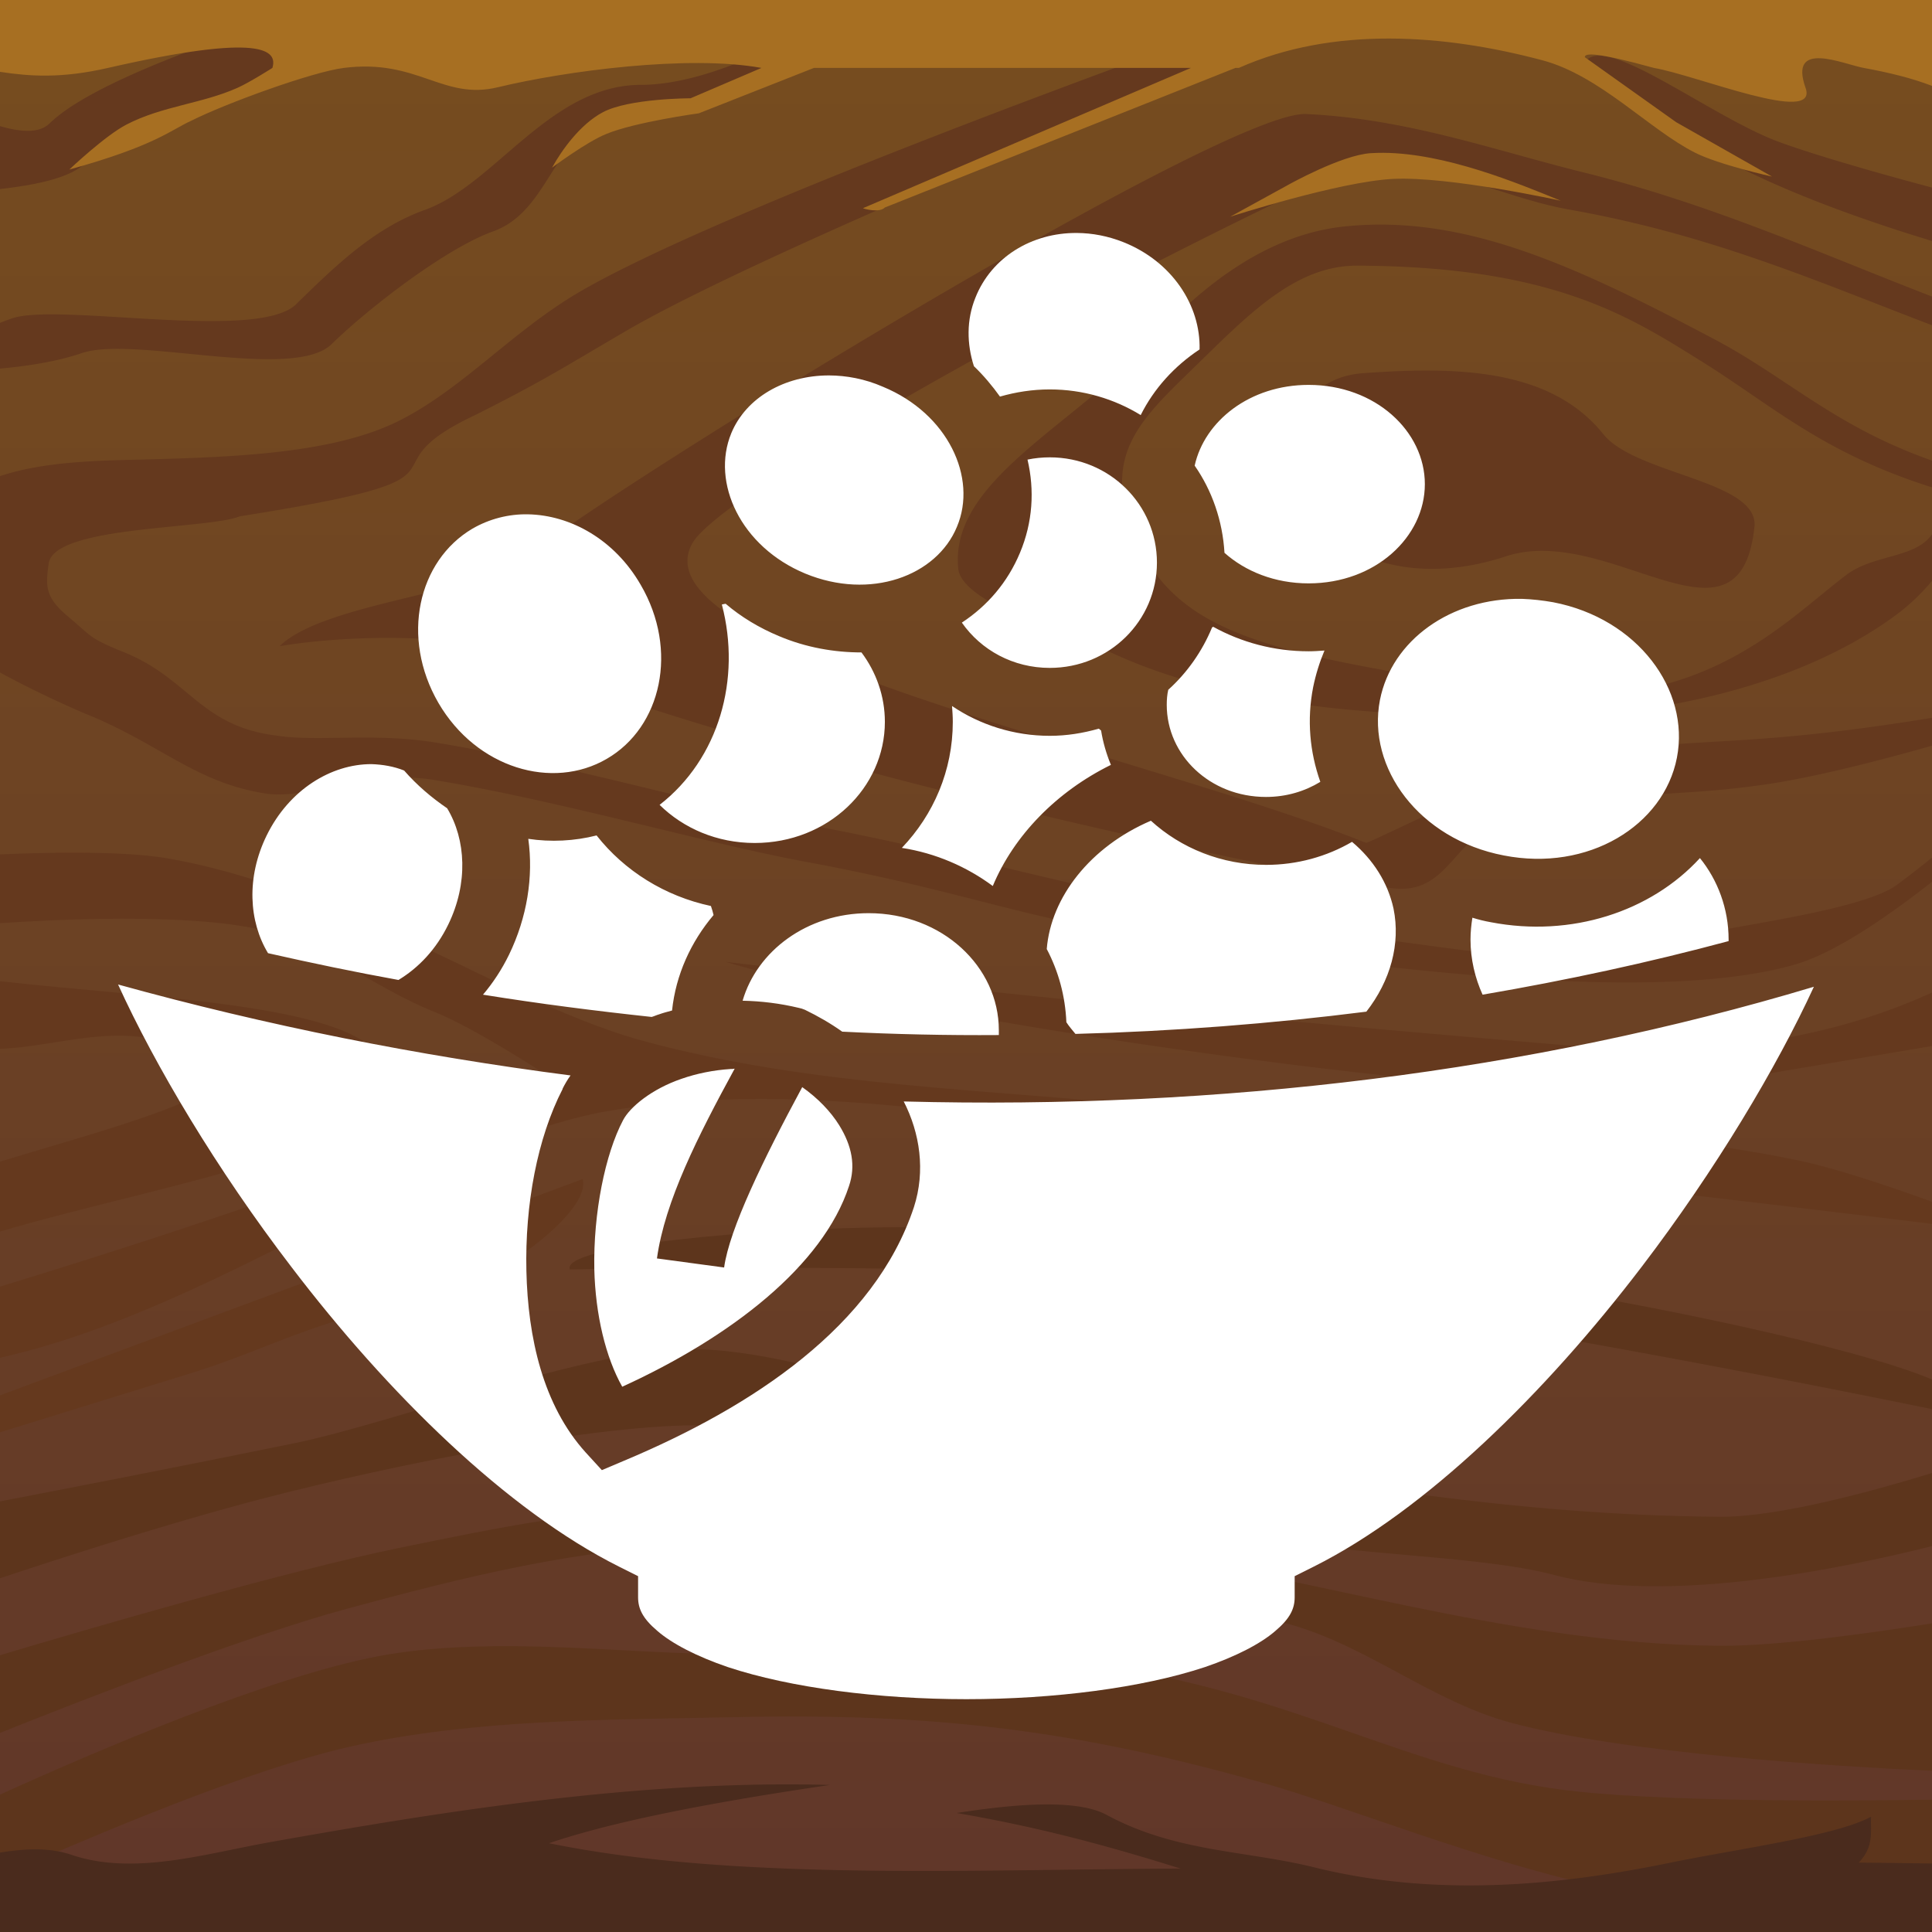<svg xmlns="http://www.w3.org/2000/svg" viewBox="0 0 512 512" style="height: 512px; width: 512px;"><path d="M0 0h512v512H0z" fill="#000" fill-opacity="1"></path><svg><defs><linearGradient id="a" x1="240" y1="16" x2="240" y2="496" gradientUnits="userSpaceOnUse"><stop offset="0" stop-color="#764c1f"></stop><stop offset="1" stop-color="#613729"></stop></linearGradient><filter id="c" color-interpolation-filters="sRGB"><feFlood flood-opacity="1" flood-color="#7F5B2C" result="flood"></feFlood><feComposite in="flood" in2="SourceGraphic" operator="in" result="composite1"></feComposite><feGaussianBlur in="composite1" stdDeviation="2" result="blur"></feGaussianBlur><feOffset dy="2" result="offset"></feOffset><feComposite in="SourceGraphic" in2="offset" result="composite2"></feComposite></filter><filter id="d" color-interpolation-filters="sRGB"><feFlood flood-opacity=".408" flood-color="#805318" result="flood"></feFlood><feComposite in="flood" in2="SourceGraphic" operator="in" result="composite1"></feComposite><feGaussianBlur in="composite1" stdDeviation="2" result="blur"></feGaussianBlur><feOffset dy="2" result="offset"></feOffset><feComposite in="SourceGraphic" in2="offset" result="composite2"></feComposite></filter></defs><path color="#000" fill="url(#a)" d="M0 0h512v512H0z"></path><path d="M76.818 0c-3.43 2.298-7.162 4.426-11.644 6.031C51.56 10.908 23.283 20.82 13.133 30.71c-2.68 2.61-7.41 2.375-13.133.71v16.683c9.949-1.144 18.644-3.02 22.584-6.86 10.157-9.897 24.527-11.423 36.785-15.814C70.46 21.456 81.875 8.665 94.96 0h-18.14zm147.014 0c-8.668 5.488-34.103 20.479-53.904 20.484-24.18.007-38.751 26.486-57.37 33.155-13.613 4.876-23.98 15.137-34.13 25.027-10.15 9.89-62.951-.515-75.258 3.709A72.35 72.35 0 0 0 0 83.555v12.123c8.015-.723 15.542-1.995 21.68-4.102 13.687-4.697 56.04 7.522 66.197-2.375 10.157-9.897 30.498-25.472 42.756-29.863 17.283-6.191 15.34-31.363 39.297-31.37 23.957-.006 56.789-25.103 56.789-25.103 1.918.157 2.855-1.437 2.674-2.865h-5.561zm115.824 0C295.4 15.695 189.218 54.588 153.687 75.295c-17.8 10.374-31.05 25.737-47.949 34.217-18.553 9.31-47.219 9.73-73.535 10.408-11.882.306-23.017 1.19-32.203 4.256v52.033c8.406 4.62 18.763 9.39 24.896 11.863C43.5 196.091 52.43 205.511 70.5 208.31c10.86 1.702 27.696-6.355 44.133-3.676 32.873 5.357 72.455 16.853 98.812 21.734 47.646 8.823 61.514 17.1 110.19 22.654 38.966 4.448 113.085 15.642 151.82 4.657 9.46-2.683 20.878-10.256 30.207-17.155 2.27-1.678 4.4-3.315 6.338-4.837v-6.415a264.119 264.119 0 0 1-9.31 7.233c-9.143 6.76-44.096 10.925-52.127 13.203-37.097 10.52-54.356 4.592-93.704.102-48.028-5.482-94.796-20.376-142.855-29.276-26.44-4.896-65.677-16.392-98.568-21.752-16.446-2.68-31.303-.137-42.176-1.842-20.27-2.51-23.108-15.187-40.59-22.171-9.174-3.7-8.375-4.152-14.582-9.336-6.207-5.185-6.019-8.136-5.184-14.104 1.41-10.067 42.053-9.01 50.64-12.498 68.723-10.867 30.138-11.62 62.345-26.818 18.503-9.285 23.827-12.87 40.248-22.44C204.02 63.494 328.07 13.101 361.756 0h-22.1zm83.987 12.76c-.986.012-1.829.211-2.506.63-5.49 3.398 13.959 11.659 20.638 17.08 17.46 14.173 51.586 25.77 70.225 31.39V47.712c-12.713-3.405-29.604-8.135-40.207-11.975-15.726-5.695-38.619-23.094-48.15-22.978zm-77.547 15.459c-21.748-.988-185.131 99.599-206.442 117.302-11.477 9.535-53.943 12.16-65.558 23.74 16.008-2.816 47.006-3.749 59.636 2.135C174.906 190.58 295.25 220.71 368 233.242c14.999 2.584 16.918-12.063 27.045-15.37 29.293-11.826 43.591-7.637 73.266-12.05 13.372-1.988 30.699-6.518 43.689-10.207v-7.388c-8.257 1.354-19.053 2.966-30.52 4.207-34.681 3.751-45.885.702-76.376 10.492-16.652 5.346-42.436 18.694-43.118 18.422-60.148-24.075-194.835-51.195-178.425-79.496 7.408-12.778 93.857-61.286 163.748-94.522 7.306-3.474 14.092-4.828 20.59-4.887 16.604-.15 31.334 8.152 48.101 11.12 37.528 6.641 65.731 19.1 96 30.626v-7.603c-30.02-11.582-58.327-24.48-92.357-32.898-23.488-5.811-46.723-14.252-73.547-15.47zm18.974 29.308a92.299 92.299 0 0 0-8.795.493c-21.634 2.25-39.047 17.15-51.49 30.71-20.425 22.26-53.243 36.834-50.828 60.016 1.009 9.684 32.91 18.74 41.352 22.574 32.086 14.575 70.652 15.99 102.61 16.791 37.453.94 76.977-7.323 103.606-26.445 4.283-3.075 7.72-6.396 10.475-9.742v-12.34c-4.415 6.423-15.358 5.254-22.654 10.744-17.243 12.973-39.93 39.074-92.307 30.408-58.958-9.754-85.469-13.575-96.644-41.375-8.444-21.003 2.02-30.33 16.306-44.24 14.185-13.811 26.584-26.788 43.01-26.719 51.731.218 71.905 13.323 91.236 25.373 18.797 11.718 31.874 24.142 61.053 33.385v-7.101c-25.722-9.047-38.346-21.902-57.414-32.016-34.224-18.152-61.32-30.749-89.516-30.516zm14.686 38.682c-6.098-.071-12.402.239-18.758.713-14.42 1.076-22.12 14.462-18.963 26.69 4.944 19.14 28.07 31.36 56.975 21.841 27.54-9.07 62.041 28.435 65.933-7.797 1.322-12.307-31.43-13.853-40.033-24.58-10.425-13-26.862-16.653-45.154-16.867z" color="#000" overflow="visible" fill="#65391e" fill-rule="evenodd" enable-background="accumulate" filter="url(#c)"></path><path d="M20.945 223.97c-8.186-.038-15.767.227-20.945.46v18.224c12.826-.879 49.499-2.86 69.18 1.758 16.516 3.876 30.238 15.5 46.002 21.772 10.525 4.187 29.328 16.494 29.328 16.494s-28.898 15.816-44.076 22.135C73.072 316.202 24.314 331.529 0 338.972v18.843c56.485-12.61 110.677-55.15 158.727-64.943 57.647-10.63 117.17 4.927 175.584 9.832C384.254 306.9 470.978 317.308 512 322.348v-5.87c-11.825-4.283-25.751-8.95-35.469-10.964-54.979-11.399-112.017-8.162-167.855-14.047-46.118-4.861-93.26-5.394-138.01-17.557-22.115-6.01-45.881-19.472-63.209-27.04-20.387-8.906-41.286-17.65-63.21-21.42-6.231-1.072-14.9-1.44-23.302-1.48zm171.282 28.925c65.178 19.342 224.672 38.304 248.134 34.359L512 275.209v-14.164c-18.731 8.524-49.354 17.972-93.41 14.27-70.917-5.96-143.663-12.532-226.363-22.42zM0 258.02v17.926c18.076-.634 36.17-9.701 56.889 4.283C67.283 287.246 26.112 297.857 0 305.842v18.54c45.394-13.448 113.492-23.2 100.434-46.259C92.422 263.976 37.602 262.361 0 258.021zm154.406 52.446L0 367.783v9.787c8.073-2.5 34.178-10.586 51.27-15.869 18.96-5.86 37.109-15.94 56.888-17.558 15.387-1.259 48.975-23.573 46.248-33.676z" color="#000" overflow="visible" fill="#65391e" fill-rule="evenodd" enable-background="accumulate" filter="url(#d)"></path><path d="M238.45 325.217c-39.572.182-89.753 5.054-87.448 11.201 0 0 105.566-2.068 158.023 2.809 63.985 5.948 183.717 30.25 202.975 34.205v-7.854c-20.88-8.833-77.759-20.35-108.158-24.947-46.55-7.04-93.5-11.505-140.467-14.748-7.226-.5-15.794-.708-24.926-.666zm-56.546 32.27c-25.526.08-78.656 19.818-103.664 24.937-31.812 6.51-63.627 12.653-78.24 15.463v20.369c16.326-5.433 41.426-13.513 64.195-19.678 30.54-8.269 86.113-20.121 117.744-20.83 52.664-1.18 97.503 14.138 148.178 28.52 20.466 5.808 61.088 5.572 81.635 11.087 29.817 8.004 76.85-1.733 100.248-7.619v-19.373c-15.851 4.876-40.805 11.706-56.188 11.592-56.45-.419-100.561-9.306-156.519-16.758-35.347-4.707-81.73-27.823-117.389-27.71zm0 42.14c-25.526.08-50.843 5.417-75.851 10.535C75.727 416.37 23.757 431.552 0 438.652v20.588c23.656-9.46 65.932-25.864 92.006-32.924 30.54-8.269 61.778-16.148 93.41-16.857 52.664-1.18 105.944 6.688 156.62 21.07 20.465 5.809 37.747 20.471 58.294 25.987 30.423 8.166 85.419 11.559 111.67 12.765v-39.078c-15.851 2.528-40.805 6.06-56.188 5.945-56.45-.418-110.493-19.237-166.45-26.689-35.348-4.707-71.798-9.945-107.458-9.832zm-46.254 36.629c-12.022-.069-24.067.53-35.277 2.637C71.52 444.313 25.777 463.884 0 475.59v21.818c25.731-11.447 66.168-28.44 92.285-34.416 33.196-7.595 70.222-7.207 101.854-7.916 52.663-1.18 90.549 3.212 141.224 17.594 20.466 5.808 57.392 20.55 87.098 26.978 26.032 5.634 72.37 10.092 89.539 11.633v-34.36c-15.116.258-64.976.858-93.648-2.108-44.581-4.613-74.158-26.447-130.116-33.899-35.347-4.707-60.956-2.736-96.615-2.623-15.954.05-35.933-1.92-55.97-2.035z" color="#000" overflow="visible" fill="#5d351c" fill-rule="evenodd" enable-background="accumulate"></path><path d="M0 0v19.04c7.931 1.2 16.21 1.8 28.62-1.04 41.2-9.422 44.95-4.59 43.57 0 0 0-6.03 3.84-9.28 5.29-9.43 4.2-19.88 4.79-29.39 9.72-5.7 2.95-15.15 11.92-15.14 11.92 22.86-6.33 26.98-10.54 32.28-12.92 9.13-4.6 32.15-12.98 40.45-14.01 19.69-2.49 26.19 8.68 40.89 5.11 17.8-4.3 50.5-8.64 69.8-5.11L183 26.05s-16.4-.01-23.3 3.73c-5.9 3.14-10.8 9.94-13.4 14.65 0 0 9.1-6.81 14.4-8.94 7.7-3.17 24.5-5.46 24.5-5.46L215.7 18h99.9l-86.9 37.17c.1.15 4.4 1.33 5.8-.18L327.4 18h.9c25.1-11.156 54.5-8.926 80.4-2.04C424 20 437 34.3 449.2 40.46c6.3 3.2 20.4 6.33 20.4 6.33l-25.4-14.41L420 15.16c-.1-1.15 3.1-1.37 18.3 2.84 11.3 1.92 43.7 15.29 40.2 5.3-4.6-12.91 10-6.28 15.4-5.3 6.8 1.24 12.8 2.72 18.1 4.76V0H0zm366.6 40.5c-1.1 0-2.2.02-3.3.09-7.8.47-22 8.45-22 8.45l-15.3 8.4s28.9-9.33 43.2-10.03c14.9-.73 44.4 5.78 44.4 5.78-11.5-4.7-30.5-12.58-47-12.69z" color="#000" overflow="visible" fill="#a76f22" fill-rule="evenodd" enable-background="accumulate"></path><path d="M210.617 472.885c-46.733-.214-94.469 7.352-139.137 15.324-17.262 3.08-36.053 8.906-52.5 3.35-6.082-2.055-12.49-1.635-18.98-.606V512h512v-18.14a2329.86 2329.86 0 0 0-19.416-.247c4.118-4.33 3.098-8.193 3.262-12.164-9.256 5.067-35.425 8.536-53.268 12.201-30.14 6.192-62.339 9.12-94.242 1.23-18.384-4.545-36.688-3.99-55.08-13.92-8.058-4.35-24.838-2.814-39.729-.495 23.35 4.015 41.802 9.255 59.332 14.724-56.323.244-118.316 3.299-167.375-6.716 15.437-5.218 38.776-10.196 74.465-15.44a406.104 406.104 0 0 0-9.332-.148z" color="#000" overflow="visible" fill="#4a2b1d" fill-rule="evenodd" enable-background="accumulate"></path></svg><g class="" transform="translate(0,0)" style="touch-action: none;"><path d="M285.4 61.74c-12-.1-22.7 6.5-26.9 17.14-2.4 5.9-2.3 12.28-.4 18.17 2.6 2.49 4.9 5.25 6.9 8.05 4.2-1.2 8.6-1.9 13.2-1.9 8.8 0 17.1 2.5 24.1 6.8 3.5-7 8.9-12.96 15.6-17.4.3-11.66-7.3-23.3-20.2-28.43-4.1-1.62-8.2-2.4-12.3-2.43zm-65.7 37.75c-11.8 0-22 5.91-25.9 15.31-5.4 13.1 2.5 30.1 19.6 37.2 17.2 7.1 34.8.7 40.2-12.4 5.5-13-2.4-30-19.6-37.1-4.8-2.1-9.7-2.99-14.3-3.01zM346.8 102c-15.6 0-27.6 9.6-30.2 21.4 4.6 6.6 7.4 14.6 7.9 23.1 5.5 4.9 13.3 8.1 22.3 8.1 17.7 0 30.8-12.3 30.8-26.3S364.5 102 346.8 102zm-68.6 19.2c-2 0-4 .2-5.9.6 1.9 8.1 1.4 16.6-2 24.7-3.3 7.9-8.7 14.1-15.4 18.5 5.1 7.3 13.6 12 23.3 12 15.8 0 28.4-12.5 28.4-27.9 0-15.4-12.6-27.9-28.4-27.9zm-138.3 15.1c-5.1-.1-10.2 1.2-14.7 3.8-14.4 8.5-19.1 28.8-9 46.2 10.1 17.3 30.2 23.2 44.6 14.8 14.5-8.4 19.1-28.8 9-46.1-6.9-12-18.6-18.5-29.9-18.7zm263.4 22.4c-18.8-.3-34.5 11-37.6 26.8-3.5 18 10.4 36.9 32.8 41.2 22.4 4.4 42.4-7.9 45.9-25.9s-10.4-36.9-32.8-41.2c-2.8-.5-5.6-.8-8.3-.9zm-211 1.3c-.4.1-.7.1-1 .2 5.2 19.8-.8 40.9-16.5 53.1 6.3 6.2 15.2 10.1 25.2 10.1 19.4 0 34.5-14.6 34.5-32.1 0-6.8-2.3-13.2-6.2-18.4-7.2 0-14.7-1.3-21.8-4.3-5.3-2.2-10.1-5.1-14.2-8.6zm129.2 6.1c-.1.1-.2.1-.3.2-2.6 6.3-6.6 12-11.6 16.5-.3 1.3-.4 2.6-.4 4 0 13.3 11.4 24.4 26.3 24.4 5.4 0 10.3-1.5 14.4-4-2.8-7.9-3.6-16.4-1.9-25.1.7-3.4 1.7-6.6 3-9.7-1.4.1-2.8.2-4.2.2-9.2 0-17.9-2.4-25.3-6.5zm-69.2 21c.1 1.4.2 2.8.2 4.2 0 12.9-5.1 24.6-13.5 33.4 9 1.4 17.2 5 24.1 10.1 5.6-13.4 16.9-25 31.3-32.1-1.2-2.9-2.1-6-2.6-9.1-.2-.2-.4-.3-.6-.5-4.2 1.2-8.5 1.9-13 1.9-9.5 0-18.5-2.9-25.9-7.9zM98.41 202.5c-10.6 0-21.75 6.7-27.74 18.9-5.44 11.1-4.72 22.8.36 31.2 11.47 2.6 22.99 5 34.57 7.1 5.3-3.2 10-8.1 13.2-14.7 5.3-10.9 4.7-22.5-.3-30.8-4.1-2.8-8-6.1-11.4-10-2.7-1.1-5.7-1.6-8.69-1.7zm206.59 15c-16.1 6.9-26.5 20.3-27.6 34 3.1 5.9 4.9 12.4 5.2 19.4.7 1.1 1.6 2.1 2.4 3.1 26.1-.7 51.8-2.7 77.1-5.9 6.4-8.2 9.1-18 7.2-27.3-1.5-6.9-5.4-13-11-17.7-6.7 3.9-14.5 6.1-22.8 6.1-11.7 0-22.5-4.4-30.5-11.7zm-146.9 3.9c-5.9 1.5-12.1 1.8-18.1.9 1.4 10-.3 20.8-5.1 30.7-1.9 3.9-4.2 7.4-6.9 10.6 14.9 2.4 29.8 4.3 44.7 5.9.7-.2 1.3-.5 2-.7 1.1-.4 2.3-.7 3.4-1 1-9.5 5-18.2 11-25.3-.2-.8-.4-1.6-.7-2.4-12.2-2.6-22.9-9.3-30.3-18.7zm292.4 6c-13 14.2-34.1 21.1-55.4 17-1.7-.3-3.3-.7-4.9-1.2-.3 1.9-.5 3.8-.5 5.8 0 5.2 1.2 10.2 3.2 14.6 22.2-3.8 44-8.5 65.2-14.2v-.4c0-8.2-2.9-15.8-7.6-21.6zM230.2 242c-16.4 0-29.6 10.1-33.4 23.2 4.9.1 9.9.7 14.9 1.9l.8.2.8.3c3.5 1.7 6.8 3.6 9.9 5.8 13.8.7 27.7 1 41.5.9V273c0-16.8-15-31-34.5-31zM31.29 260.9c9.75 21.4 26.04 48.9 45.97 74.9 25.44 33.4 57.04 64.5 86.84 79.4l5 2.5v5.6c0 3 1.2 5.6 5.1 8.9 3.9 3.4 10.5 6.8 18.7 9.6 16.6 5.5 40 8.5 63.2 8.5 23.2 0 46.6-3 63.2-8.5 8.2-2.8 14.8-6.2 18.7-9.6 3.9-3.3 5.1-5.9 5.1-8.9v-5.6l5-2.5c29.8-14.9 61.4-46 86.9-79.4 19.7-25.8 35.9-53 45.7-74.3-74.9 22.5-157.3 32.6-241.2 30.4 4.3 8.4 5.8 18.4 2.7 28-10.4 31.5-42.7 52.9-76.8 67.2l-5.9 2.5-4.3-4.7c-11.3-12.5-15.3-30.4-15.7-48.1-.4-17.6 2.9-35.2 9.6-48.2v-.1c.6-1.2 1.3-2.4 2.1-3.5-40.3-5.2-80.53-13.2-119.91-24.1zm163.41 22.3c-.4.1-.7.1-1.1.1-4.6.3-9 1.2-13 2.6-7.9 2.7-13.7 7.5-15.5 11-4.7 8.9-7.9 24.5-7.6 39.5.3 12 3 23.3 7.4 31.1 28.9-13.2 53.2-32.1 60.1-53.2 1.8-5.3.8-10.6-2.6-16.1-2.3-3.7-5.7-7.2-9.8-10.1-10.3 19.1-19.3 37.6-20.7 47.8l-17.8-2.4c2.1-15.2 10.9-32.5 20.6-50.3z" fill="#fff" fill-opacity="1"></path></g></svg>